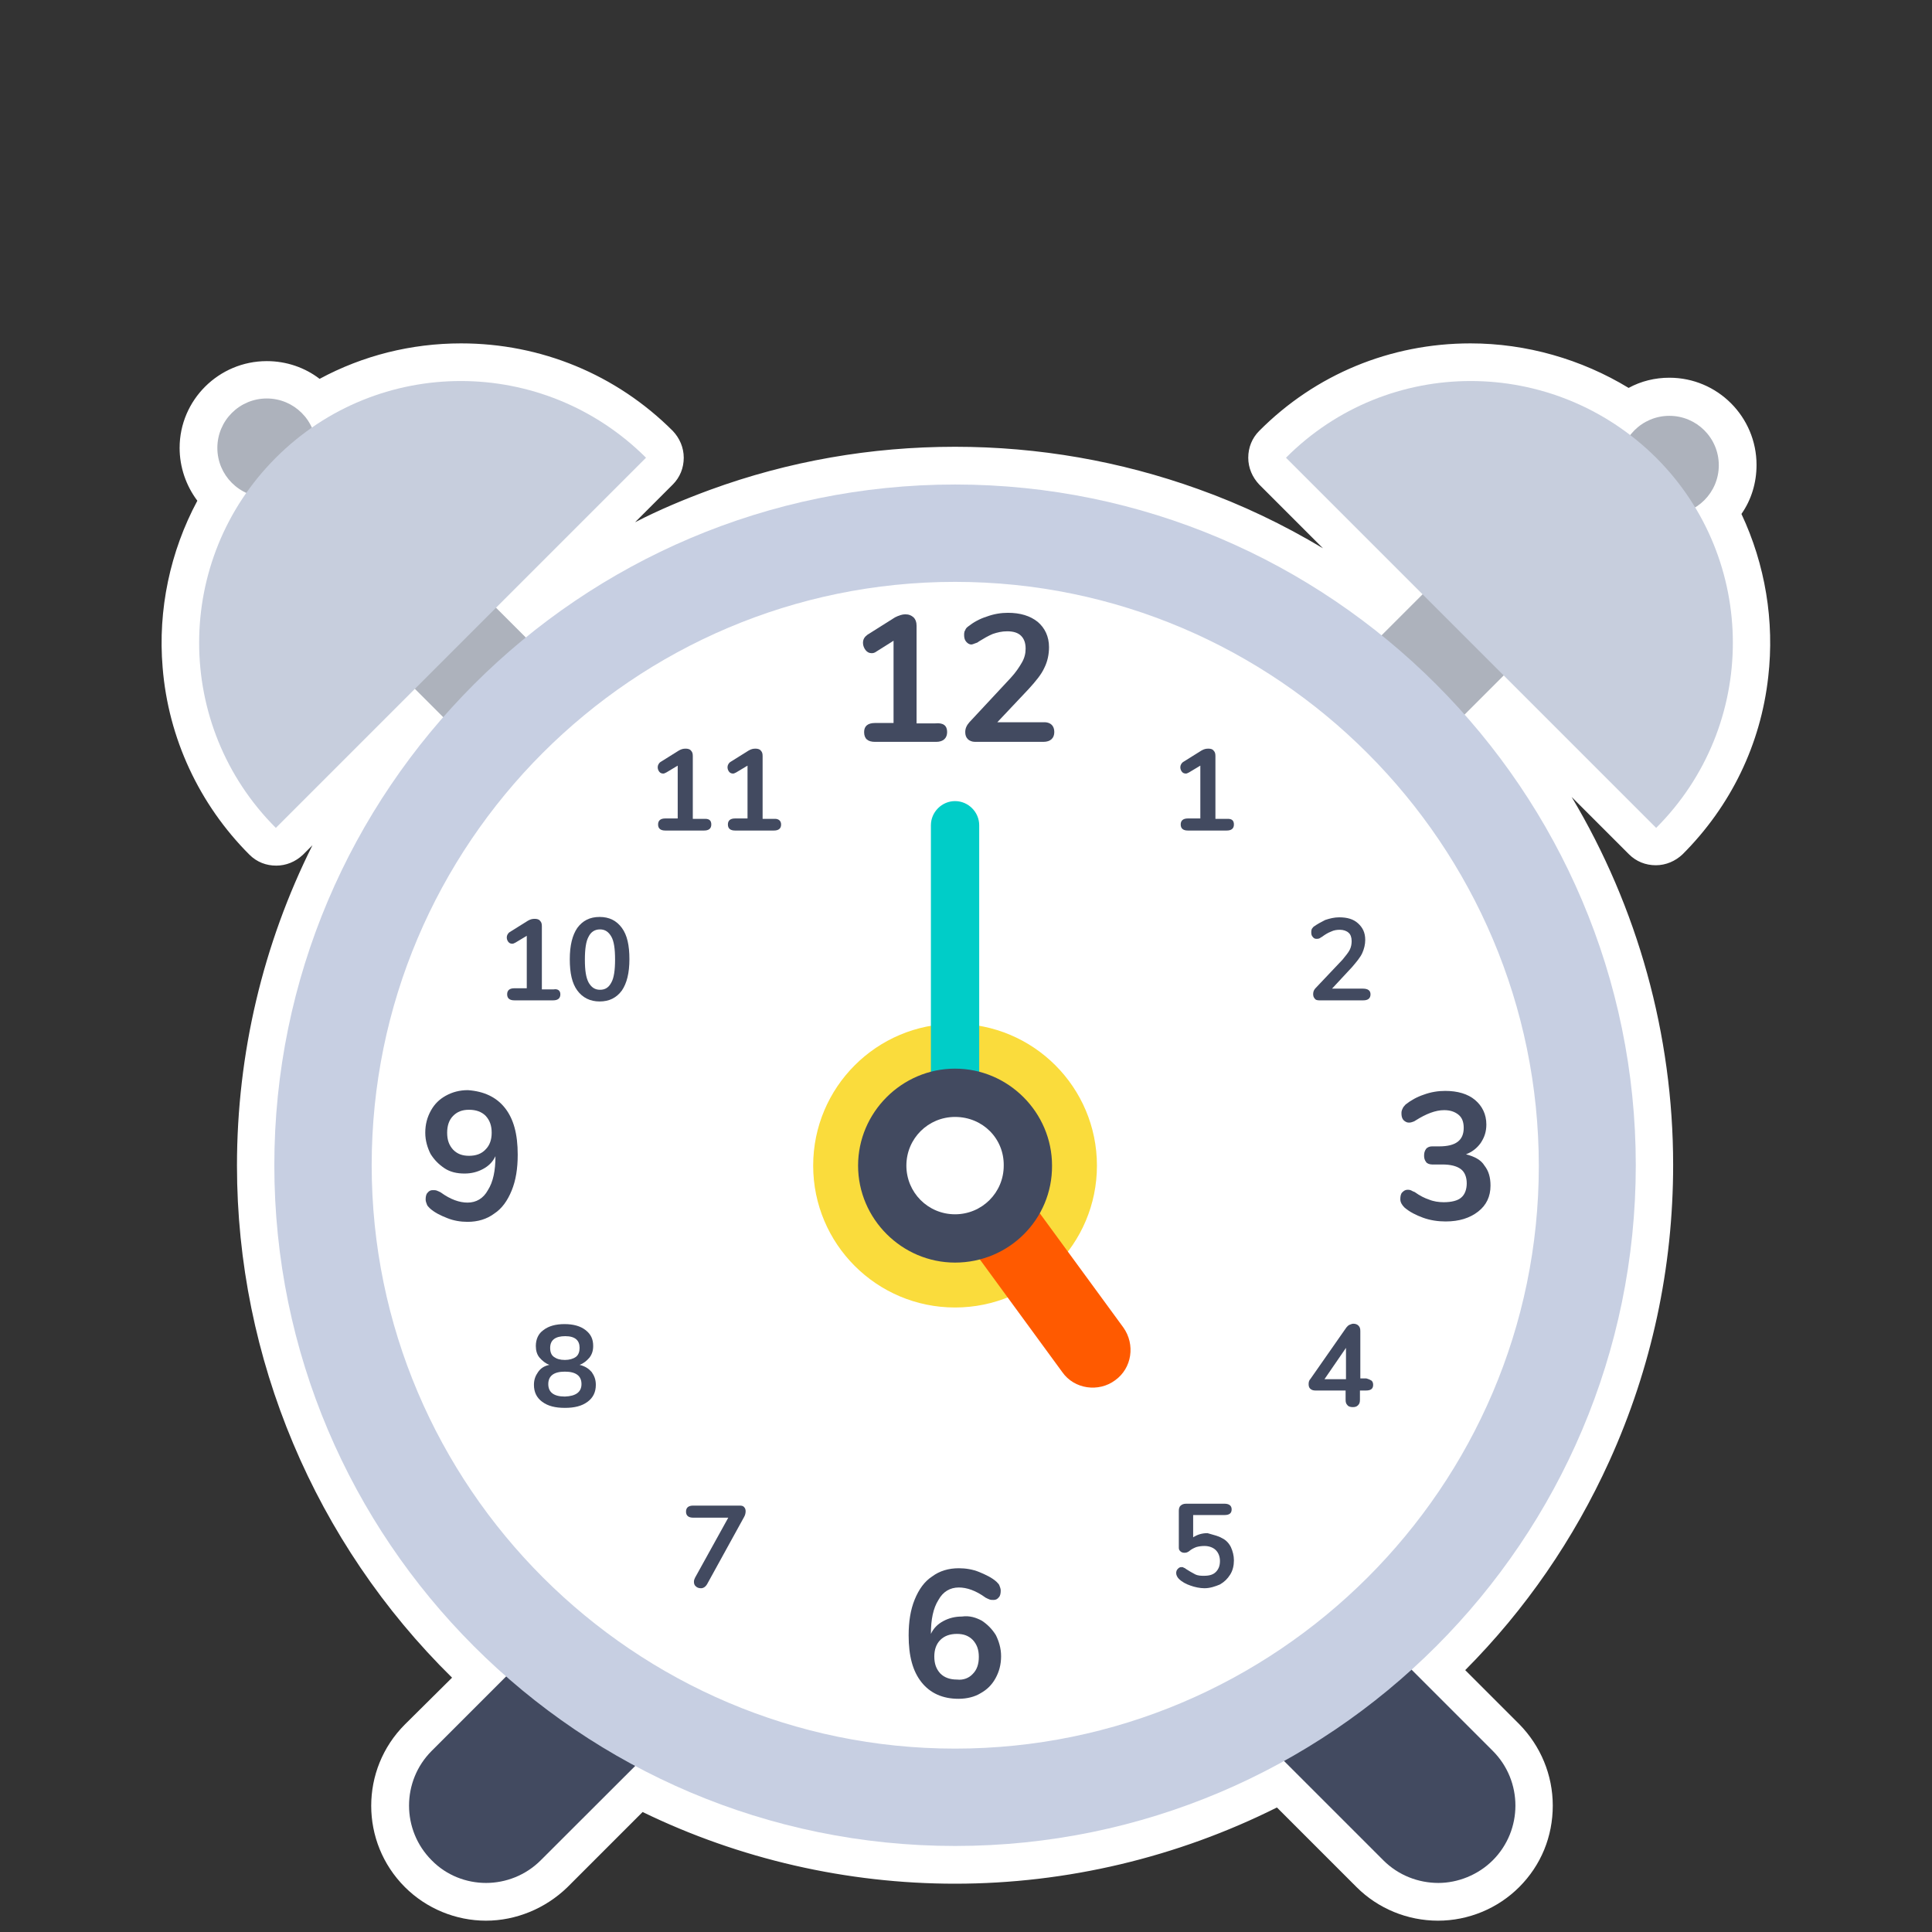 <?xml version="1.0" encoding="utf-8"?>
<!-- Generator: Adobe Illustrator 22.0.1, SVG Export Plug-In . SVG Version: 6.00 Build 0)  -->
<svg version="1.1" id="Layer_1" xmlns="http://www.w3.org/2000/svg" xmlns:xlink="http://www.w3.org/1999/xlink" x="0px" y="0px"
	 viewBox="0 0 512 512" style="enable-background:new 0 0 512 512;" xml:space="preserve">
<rect x="0" y="0" width="512" height="512" fill="#333333" stroke="none"/>
<style type="text/css">
	.st0{fill:#FFFFFF;}
	.st1{fill:#ADB2BC;}
	.st2{fill:#424A60;}
	.st3{fill:#FADC3C;}
	.st4{fill:#C7CFE2;}
	.st5{fill:#FF5A00;}
	.st6{fill:#00CDC8;}
	.st7{fill:#C7CEDD;}
</style>
<g>
	<path class="st0" d="M381.2,504c-6.8,0-13.4-2.7-18.1-7.5l-23.7-23.7c-26.5,14-56.2,21.3-86.3,21.3c-29.1,0-58-6.9-83.8-20.1
		l-22.4,22.4c-4.9,4.8-11.5,7.5-18.1,7.5c-6.7,0-13.2-2.7-18-7.5c-9.9-9.9-9.9-26.1,0-36.1l16.1-16.1
		C89.2,409.1,67.7,360,67.7,308.6c0-43.3,15.2-85.2,42.9-118.4l-0.7-0.7l-33.3,33.3c-1,1-2.3,1.5-3.5,1.5s-2.6-0.5-3.5-1.5
		c-24.4-24.2-28.7-61.7-11.1-90.8c-3.7-3.4-5.8-8.2-5.8-13.3c0-10,8.1-18.1,18.1-18.1c5.1,0,10,2.2,13.3,5.9
		C95.5,99.6,108.6,96,122.2,96c19.8,0,38.5,7.7,52.6,21.8c0.9,0.9,1.5,2.2,1.5,3.5s-0.5,2.6-1.5,3.5l-36.3,36.3l1.2,1.2
		c32.4-25.1,72.5-38.9,113.5-38.9c40.6,0,80.5,13.6,112.7,38.3l4.1-4.1l-32.7-32.7c-0.9-0.9-1.5-2.2-1.5-3.5s0.5-2.6,1.5-3.5
		c14-14,32.7-21.8,52.5-21.8c14.9,0,29.6,4.5,41.9,12.9c3.1-2.3,6.8-3.6,10.8-3.6c10,0,18.1,8.1,18.1,18.1c0,4.7-1.8,9-4.9,12.3
		c15.2,28.7,10,64-13.2,87.3c-0.9,0.9-2.2,1.5-3.5,1.5s-2.6-0.5-3.5-1.5l-36.8-36.8l-3.5,3.5c28.1,33.4,43.5,75.5,43.5,119.2
		c0,50.4-20.8,98.9-57.3,133.9l17.8,17.8c9.9,9.9,9.9,26.1,0,36.1C394.4,501.3,387.8,504,381.2,504z"/>
	<path class="st0" d="M389.7,101c14.9,0,29.9,4.8,42.3,14.4c2.4-3.1,6.1-5.1,10.3-5.1c7.2,0,13.1,5.8,13.1,13.1
		c0,4.7-2.5,8.9-6.3,11.1c16.1,26.7,12.7,61.9-10.3,84.9l-40.3-40.3l-10.3,10.3c28.2,31.8,45.3,73.7,45.3,119.4
		c0,53-23,100.7-59.5,133.7l21.5,21.5c8,8,8,21,0,29c-3.9,3.9-9.3,6-14.4,6c-5.3,0-10.6-2-14.6-6l-26.3-26.3
		c-25.9,14.3-55.6,22.5-87.2,22.5c-30.6,0-59.5-7.7-84.8-21.2l-25,25c-4.1,3.9-9.4,6-14.6,6c-5.2,0-10.5-2-14.4-6c-8-8-8-21,0-29
		l19.8-19.8c-37.6-33.1-61.4-81.6-61.4-135.5c0-45.4,16.9-87,44.7-118.7l-7.5-7.5L73,219.3c-24.2-24.2-26.7-61.7-7.8-88.8
		c-4.5-2-7.7-6.6-7.7-11.9c0-7.2,5.8-13.1,13.1-13.1c5.3,0,9.9,3.2,11.9,7.7c12-8.1,25.8-12.2,39.7-12.2c17.7,0,35.5,6.8,49.1,20.3
		l-39.8,39.8l7.9,7.9c31.1-25.4,70.7-40.6,113.8-40.6c42.8,0,82.1,15,113.1,40l10.8-10.8l-36.3-36.3C354.3,107.8,372,101,389.7,101
		 M389.7,91c-21.2,0-41.1,8.2-56,23.2c-1.9,1.9-2.9,4.4-2.9,7.1s1.1,5.2,2.9,7.1l16.9,16.9c-10.5-6.3-21.6-11.6-33.1-15.7
		c-20.6-7.4-42.3-11.2-64.4-11.2c-22.3,0-44.1,3.8-64.9,11.4c-6.8,2.5-13.5,5.3-19.9,8.6l10-10c1.9-1.9,2.9-4.4,2.9-7.1
		s-1.1-5.2-2.9-7.1c-15-15-35-23.2-56.1-23.2c-13.2,0-26,3.2-37.5,9.4c-3.9-3-8.8-4.7-14-4.7c-12.7,0-23.1,10.3-23.1,23
		c0,5.1,1.7,10,4.7,14c-7.2,13.4-10.5,28.9-9.2,44.2c1.5,18.7,9.7,36.3,23,49.6c2,2,4.5,2.9,7.1,2.9s5.1-1,7.1-2.9l2.5-2.5
		c-13.1,26.2-20,55.2-20,84.9c0,51.1,20.7,100,57,135.7L107.3,457c-11.9,11.9-11.9,31.2,0,43.1c5.7,5.7,13.5,8.9,21.5,8.9
		c7.9,0,15.7-3.2,21.5-8.8l0.1-0.1l19.9-19.9c25.7,12.5,54.2,19,82.8,19c29.6,0,58.9-7,85.3-20.2l21.1,21.1
		c5.7,5.7,13.5,8.9,21.6,8.9c8,0,15.8-3.2,21.5-8.9c5.8-5.8,8.9-13.4,8.9-21.6c0-8.1-3.2-15.8-8.9-21.6l-14.3-14.3
		c16-16.1,28.8-34.7,38.2-55.4c11.2-24.7,16.9-51.2,16.9-78.5c0-34.5-9.4-68.2-26.9-97.5l15.2,15.2c1.9,1.9,4.4,2.9,7.1,2.9
		s5.2-1.1,7.1-2.9c12.8-12.8,20.7-29.1,22.7-47c1.7-14.8-0.8-29.8-7.1-43.2c2.6-3.7,4-8.2,4-13c0-12.7-10.3-23.1-23.1-23.1
		c-3.8,0-7.5,0.9-10.8,2.7C419.1,95.2,404.5,91,389.7,91v10V91L389.7,91L389.7,91z"/>
</g>
<g>
	<path class="st1" d="M344.4,211.6c-6-6-6-15.5,0-21.5l45.4-45.4c6-6,15.5-6,21.5,0s6,15.5,0,21.5l-45.4,45.4c-3,3-6.8,4.5-10.7,4.5
		C351.4,216.1,347.4,214.6,344.4,211.6z"/>
	<path class="st1" d="M149.7,216.1c-3.9,0-7.8-1.5-10.7-4.5l-45.4-45.4c-6-6-6-15.5,0-21.5s15.5-6,21.5,0l45.4,45.4
		c6,6,6,15.5,0,21.5C157.5,214.6,153.5,216.1,149.7,216.1z"/>
	<path class="st2" d="M128.8,499c-5.2,0-10.5-2-14.4-6c-8-8-8-21,0-29l80.4-80.4c8-8,21-8,29,0s8,21,0,29L143.3,493
		C139.3,497,134,499,128.8,499z"/>
	<path class="st2" d="M366.6,493l-80.4-80.4c-8-8-8-21,0-29s21-8,29,0l80.4,80.4c8,8,8,21,0,29c-3.9,3.9-9.3,6-14.4,6
		C375.9,499,370.6,497,366.6,493z"/>
	<circle class="st0" cx="253.1" cy="308.9" r="167.5"/>
	<circle class="st3" cx="253.1" cy="308.9" r="37.6"/>
	<g>
		<g>
			<path class="st2" d="M251,194c0,1.6-1,2.6-2.9,2.6h-16.2c-1.9,0-2.9-0.8-2.9-2.6c0-1.6,1-2.4,2.9-2.4h4.9v-21.8l-4.6,2.9
				c-0.4,0.3-0.8,0.4-1.2,0.4c-0.7,0-1.2-0.3-1.6-0.8c-0.4-0.5-0.7-1.2-0.7-1.9c0-1,0.4-1.6,1.2-2.2l7.3-4.6c1-0.5,1.9-0.8,2.7-0.8
				c1,0,1.6,0.3,2.2,0.8c0.5,0.5,0.8,1.2,0.8,2.2v25.9h5C250,191.5,251,192.3,251,194z"/>
			<path class="st2" d="M279.4,194c0,1.6-1,2.6-2.9,2.6h-18.1c-0.8,0-1.5-0.3-1.9-0.7c-0.5-0.5-0.7-1.1-0.7-1.9c0-1,0.4-1.8,1.1-2.6
				l10.9-11.7c1.4-1.5,2.3-2.9,3-4.1s1-2.4,1-3.7c0-1.5-0.4-2.6-1.2-3.4c-0.8-0.8-2-1.2-3.7-1.2c-1.4,0-2.6,0.3-3.8,0.7
				c-1.2,0.5-2.4,1.2-3.7,2c-0.3,0.3-0.7,0.4-1,0.5c-0.3,0.1-0.7,0.3-1,0.3c-0.5,0-1-0.3-1.4-0.8s-0.5-1.1-0.5-1.8
				c0-0.5,0.1-1,0.3-1.2c0.1-0.4,0.4-0.7,0.8-1c1.4-1.1,3-2,4.9-2.6c1.9-0.7,3.8-1,5.6-1c3.3,0,5.9,0.8,7.9,2.4c1.9,1.6,3,3.9,3,6.7
				c0,1.9-0.4,3.8-1.2,5.4c-0.8,1.8-2.2,3.5-4.2,5.7l-8.3,8.8H277C278.4,191.5,279.4,192.3,279.4,194z"/>
		</g>
		<g>
			<path class="st2" d="M260.2,429.5c1.5,1,2.7,2.2,3.7,3.8c0.8,1.6,1.4,3.5,1.4,5.6c0,2.2-0.5,4.1-1.5,5.9s-2.3,3-3.9,3.9
				c-1.6,1-3.7,1.5-5.9,1.5c-4.2,0-7.5-1.5-9.8-4.4s-3.4-6.9-3.4-12.4c0-3.7,0.5-6.8,1.6-9.5s2.6-4.8,4.6-6.1c2-1.5,4.4-2.2,7.1-2.2
				c1.8,0,3.7,0.3,5.4,1s3.4,1.5,4.6,2.6c0.4,0.4,0.7,0.7,0.8,1.1c0.1,0.3,0.3,0.7,0.3,1.2c0,0.7-0.1,1.4-0.5,1.8
				c-0.4,0.5-0.8,0.7-1.4,0.7c-0.3,0-0.7,0-1-0.1s-0.7-0.3-1.1-0.5c-2.6-1.9-5-2.7-7.1-2.7c-2.3,0-4.2,1.1-5.4,3.3
				c-1.4,2.2-2,5.2-2,9c0.7-1.5,1.8-2.6,3.3-3.4s3.1-1.2,4.9-1.2C257,428.1,258.7,428.7,260.2,429.5z M257.8,443.6
				c1.1-1.1,1.6-2.6,1.6-4.5s-0.5-3.3-1.6-4.5c-1.1-1.1-2.4-1.6-4.2-1.6s-3.3,0.5-4.4,1.6c-1.1,1.1-1.6,2.6-1.6,4.4
				c0,1.9,0.5,3.3,1.6,4.5c1.1,1.1,2.6,1.6,4.4,1.6C255.3,445.3,256.8,444.7,257.8,443.6z"/>
		</g>
		<g>
			<path class="st2" d="M133.8,293.6c2.3,2.9,3.4,6.9,3.4,12.4c0,3.7-0.5,6.8-1.6,9.5s-2.6,4.8-4.6,6.1c-2,1.5-4.4,2.2-7.1,2.2
				c-1.8,0-3.7-0.3-5.4-1c-1.8-0.7-3.4-1.5-4.6-2.6c-0.4-0.4-0.7-0.7-0.8-1.1c-0.1-0.3-0.3-0.7-0.3-1.2c0-0.7,0.1-1.4,0.5-1.8
				c0.4-0.5,0.8-0.7,1.4-0.7c0.3,0,0.7,0,1,0.1s0.7,0.3,1.1,0.5c2.6,1.9,5,2.7,7.1,2.7c2.3,0,4.2-1.1,5.4-3.3c1.4-2.2,2-5.2,2-9
				c-0.7,1.5-1.8,2.6-3.3,3.4s-3.1,1.2-4.9,1.2c-2,0-3.8-0.4-5.3-1.4s-2.7-2.2-3.7-3.8c-0.8-1.6-1.4-3.5-1.4-5.6
				c0-2.2,0.5-4.1,1.5-5.9c1-1.8,2.3-3,3.9-3.9c1.8-1,3.7-1.5,5.9-1.5C128.2,289.2,131.5,290.7,133.8,293.6z M128.7,304.6
				c1.1-1.1,1.6-2.6,1.6-4.4c0-1.9-0.5-3.3-1.6-4.5c-1.1-1.1-2.6-1.6-4.4-1.6s-3.1,0.5-4.2,1.6s-1.6,2.6-1.6,4.5s0.5,3.3,1.6,4.5
				c1.1,1.1,2.4,1.6,4.2,1.6C126.1,306.3,127.6,305.8,128.7,304.6z"/>
		</g>
		<g>
			<path class="st2" d="M156.8,363.6c0.7,1,1.1,2,1.1,3.4c0,1.9-0.7,3.4-2.2,4.5s-3.4,1.6-6,1.6s-4.5-0.5-6-1.6s-2.2-2.6-2.2-4.5
				c0-1.4,0.4-2.4,1.1-3.4s1.6-1.6,3-1.9c-1.1-0.4-1.9-1.1-2.6-1.9s-1-1.9-1-3.1c0-1.8,0.7-3.3,2-4.2c1.4-1.1,3.3-1.6,5.6-1.6
				s4.2,0.5,5.6,1.6c1.4,1.1,2,2.4,2,4.2c0,1.2-0.3,2.2-1,3.1c-0.7,0.8-1.5,1.5-2.6,1.9C155.2,362.1,156.1,362.8,156.8,363.6z
				 M154.1,366.8c0-2.2-1.5-3.3-4.4-3.3s-4.4,1.1-4.4,3.3c0,2.2,1.5,3.3,4.4,3.3C152.6,370,154.1,368.9,154.1,366.8z M145.8,357.2
				c0,1.1,0.3,1.9,1,2.4s1.6,0.8,2.9,0.8c1.2,0,2.2-0.3,2.9-0.8s1-1.4,1-2.4c0-2-1.2-3.1-3.8-3.1
				C147.2,354.1,145.8,355.1,145.8,357.2z"/>
		</g>
		<g>
			<path class="st2" d="M148.5,263.5c0,1.1-0.7,1.6-1.9,1.6h-10.3c-1.2,0-1.9-0.5-1.9-1.6s0.7-1.6,1.9-1.6h3.3V248l-3,1.8
				c-0.3,0.1-0.5,0.3-0.8,0.3c-0.4,0-0.8-0.1-1.1-0.5s-0.4-0.8-0.4-1.2c0-0.5,0.3-1.1,0.8-1.4l4.8-3c0.7-0.4,1.2-0.5,1.8-0.5
				c0.5,0,1.1,0.1,1.4,0.5c0.4,0.4,0.5,0.8,0.5,1.5v16.7h3.1C147.8,262,148.5,262.5,148.5,263.5z"/>
			<path class="st2" d="M153,262.5c-1.4-1.9-2-4.6-2-8.3s0.7-6.4,2-8.3c1.4-1.9,3.3-2.9,5.9-2.9c2.6,0,4.5,1,5.9,2.9s2,4.6,2,8.3
				s-0.7,6.4-2,8.3c-1.4,1.9-3.3,2.9-5.9,2.9C156.4,265.4,154.4,264.4,153,262.5z M162,260.4c0.7-1.2,1-3.3,1-6.1
				c0-2.9-0.3-4.9-1-6.1s-1.6-1.9-3-1.9s-2.4,0.7-3,1.9c-0.7,1.2-1,3.3-1,6.1c0,2.9,0.3,4.8,1,6.1c0.7,1.2,1.6,1.9,3,1.9
				S161.3,261.7,162,260.4z"/>
		</g>
		<g>
			<path class="st2" d="M188.5,218.5c0,1.1-0.7,1.6-1.9,1.6h-10.3c-1.2,0-1.9-0.5-1.9-1.6s0.7-1.6,1.9-1.6h3.3v-14l-3,1.8
				c-0.3,0.1-0.5,0.3-0.8,0.3c-0.4,0-0.8-0.1-1.1-0.5s-0.4-0.8-0.4-1.2c0-0.5,0.3-1.1,0.8-1.4l4.8-3c0.7-0.4,1.2-0.5,1.8-0.5
				c0.5,0,1.1,0.1,1.4,0.5c0.4,0.4,0.5,0.8,0.5,1.5V217h3.3C188,217,188.5,217.5,188.5,218.5z"/>
			<path class="st2" d="M207,218.5c0,1.1-0.7,1.6-1.9,1.6h-10.3c-1.2,0-1.9-0.5-1.9-1.6s0.7-1.6,1.9-1.6h3.3v-14l-3,1.8
				c-0.3,0.1-0.5,0.3-0.8,0.3c-0.4,0-0.8-0.1-1.1-0.5s-0.4-0.8-0.4-1.2c0-0.5,0.3-1.1,0.8-1.4l4.8-3c0.7-0.4,1.2-0.5,1.8-0.5
				c0.5,0,1.1,0.1,1.4,0.5c0.4,0.4,0.5,0.8,0.5,1.5V217h3.3C206.3,217,207,217.5,207,218.5z"/>
		</g>
		<g>
			<path class="st2" d="M363.2,263.5c0,1.1-0.7,1.6-1.9,1.6h-11.7c-0.5,0-1-0.1-1.2-0.5c-0.3-0.3-0.4-0.7-0.4-1.2
				c0-0.7,0.3-1.2,0.7-1.6l7.1-7.5c0.8-1,1.5-1.8,1.9-2.6s0.5-1.6,0.5-2.3c0-1-0.3-1.8-0.8-2.2c-0.5-0.5-1.4-0.8-2.3-0.8
				c-0.8,0-1.6,0.1-2.4,0.5c-0.8,0.3-1.6,0.8-2.4,1.4c-0.3,0.1-0.4,0.3-0.7,0.4c-0.3,0.1-0.4,0.1-0.7,0.1c-0.4,0-0.7-0.1-1-0.5
				c-0.3-0.3-0.4-0.7-0.4-1.2c0-0.3,0-0.5,0.1-0.8s0.3-0.4,0.5-0.7c1-0.7,1.9-1.2,3.1-1.8c1.2-0.4,2.4-0.7,3.7-0.7
				c2.2,0,3.8,0.5,5,1.6s1.9,2.4,1.9,4.4c0,1.2-0.3,2.4-0.8,3.5s-1.5,2.3-2.7,3.7L353,262h8.2C362.5,262,363.2,262.5,363.2,263.5z"
				/>
		</g>
		<g>
			<path class="st2" d="M363.5,365.9c0.3,0.3,0.4,0.7,0.4,1.1c0,1.1-0.7,1.5-1.9,1.5h-1.6v2.4c0,0.7-0.1,1.1-0.5,1.5
				s-0.8,0.5-1.4,0.5c-0.5,0-1.1-0.1-1.4-0.5c-0.4-0.4-0.5-0.8-0.5-1.5v-2.4h-8c-0.5,0-1-0.1-1.4-0.5c-0.3-0.3-0.4-0.7-0.4-1.2
				s0.1-1,0.5-1.4l9.5-13.6c0.3-0.3,0.4-0.5,0.8-0.7c0.3-0.1,0.7-0.3,1-0.3c0.5,0,1,0.1,1.4,0.5s0.5,0.8,0.5,1.5v12.5h1.6
				C362.8,365.5,363.2,365.7,363.5,365.9z M351,365.5h5.7v-8.3L351,365.5z"/>
		</g>
		<g>
			<path class="st2" d="M323.8,407.6c1.1,0.5,1.9,1.4,2.4,2.4c0.5,1.1,0.8,2.3,0.8,3.5c0,1.4-0.3,2.7-1,3.8
				c-0.7,1.1-1.5,1.9-2.7,2.6c-1.2,0.5-2.6,1-4.1,1c-1.2,0-2.6-0.3-3.7-0.7c-1.2-0.4-2.3-1-3.1-1.8c-0.4-0.4-0.7-1-0.7-1.5
				c0-0.4,0.1-0.8,0.4-1.1c0.3-0.3,0.5-0.5,1-0.5c0.3,0,0.4,0,0.5,0.1s0.4,0.1,0.7,0.4c0.8,0.5,1.6,1,2.4,1.4s1.6,0.4,2.4,0.4
				c1.4,0,2.4-0.3,3.1-1s1.1-1.6,1.1-2.9c0-1.2-0.4-2.2-1.1-2.9c-0.7-0.7-1.8-1.1-3-1.1c-0.8,0-1.5,0.1-2.2,0.3
				c-0.7,0.3-1.2,0.5-1.9,1.1c-0.4,0.3-0.8,0.4-1.2,0.4c-0.4,0-0.8-0.1-1.1-0.4c-0.3-0.3-0.4-0.5-0.4-1v-9.7c0-0.5,0.1-1.1,0.5-1.4
				c0.3-0.3,0.8-0.5,1.4-0.5h10.2c1.2,0,1.9,0.5,1.9,1.5c0,1.1-0.7,1.5-1.9,1.5h-8.3v5.9c1.1-0.7,2.3-1.1,3.8-1.1
				C321.6,406.8,322.8,407,323.8,407.6z"/>
		</g>
		<g>
			<path class="st2" d="M197.2,399.4c0.3,0.3,0.4,0.7,0.4,1.1s-0.1,1-0.4,1.5l-9.8,17.8c-0.4,0.7-1,1.1-1.6,1.1
				c-0.5,0-1-0.1-1.4-0.5c-0.4-0.3-0.5-0.8-0.5-1.2s0.1-0.7,0.3-1.1l8.8-15.9h-9.3c-1.2,0-1.9-0.5-1.9-1.6s0.7-1.6,1.9-1.6h12.4
				C196.5,399,197,399.1,197.2,399.4z"/>
		</g>
		<g>
			<path class="st2" d="M327,218.5c0,1.1-0.7,1.6-1.9,1.6h-10.3c-1.2,0-1.9-0.5-1.9-1.6s0.7-1.6,1.9-1.6h3.3v-14l-3,1.8
				c-0.3,0.1-0.5,0.3-0.8,0.3c-0.4,0-0.8-0.1-1.1-0.5c-0.3-0.4-0.4-0.8-0.4-1.2c0-0.5,0.3-1.1,0.8-1.4l4.8-3
				c0.7-0.4,1.2-0.5,1.8-0.5s1.1,0.1,1.4,0.5c0.4,0.4,0.5,0.8,0.5,1.5V217h3.3C326.5,217,327,217.5,327,218.5z"/>
		</g>
		<g>
			<path class="st2" d="M393.4,308.9c1.1,1.4,1.6,3.1,1.6,5.3c0,2.9-1.1,5.2-3.3,6.9s-5,2.6-8.6,2.6c-2,0-4.1-0.3-6-1
				s-3.5-1.5-4.9-2.7c-0.7-0.7-1.1-1.4-1.1-2.2c0-0.7,0.1-1.4,0.5-1.8s0.8-0.7,1.4-0.7c0.3,0,0.5,0,0.8,0.1s0.5,0.3,1.1,0.5
				c1.4,1,2.6,1.6,3.8,2c1.2,0.5,2.6,0.7,3.9,0.7c2,0,3.7-0.4,4.6-1.2c1-0.8,1.5-2.2,1.5-3.8c0-1.6-0.5-3-1.6-3.8s-2.7-1.2-4.9-1.2
				h-2.7c-0.7,0-1.4-0.3-1.6-0.7c-0.4-0.5-0.5-1.1-0.5-1.6c0-0.7,0.1-1.2,0.5-1.8c0.4-0.5,1-0.7,1.6-0.7h1.9c4.4,0,6.5-1.6,6.5-4.9
				c0-1.5-0.4-2.7-1.4-3.5c-1-0.8-2.2-1.2-3.8-1.2c-2.3,0-4.8,1-7.5,2.7c-0.4,0.3-0.8,0.4-1.1,0.5c-0.3,0.1-0.5,0.1-0.8,0.1
				c-0.5,0-1-0.3-1.4-0.7c-0.4-0.5-0.5-1.1-0.5-1.8c0-0.5,0.1-0.8,0.3-1.2c0.1-0.3,0.4-0.7,0.8-1.1c1.4-1.1,3-2,4.8-2.6
				c1.9-0.7,3.8-1,5.7-1c3.3,0,6,0.8,7.9,2.4c1.9,1.6,3,3.8,3,6.5c0,1.9-0.5,3.4-1.5,4.9c-1,1.4-2.3,2.4-3.9,3
				C390.8,306.5,392.5,307.4,393.4,308.9z"/>
		</g>
	</g>
	<path class="st4" d="M253.1,489.2c-99.5,0-180.4-81-180.4-180.4s81-180.4,180.4-180.4s180.4,81,180.4,180.4
		S352.6,489.2,253.1,489.2z M253.1,154.2c-85.3,0-154.6,69.4-154.6,154.6S168,463.4,253.1,463.4S407.8,394.1,407.8,309
		S338.5,154.2,253.1,154.2z"/>
	<path class="st5" d="M281.5,363.6l-35.7-48.8c-3.2-4.5-2.3-10.8,2.2-14s10.8-2.3,14,2.2l35.7,48.8c3.2,4.5,2.3,10.8-2.2,14
		C291.2,369,284.7,368.2,281.5,363.6z"/>
	<path class="st6" d="M253.1,296c-3.5,0-6.4-2.9-6.4-6.4v-70.9c0-3.5,2.9-6.4,6.4-6.4s6.4,2.9,6.4,6.4v70.9
		C259.7,293.1,256.8,296,253.1,296z"/>
	<circle class="st1" cx="70.7" cy="118.7" r="13.1"/>
	<circle class="st1" cx="442.4" cy="123.3" r="13.1"/>
	<path class="st7" d="M73.1,121.3c-27.1,27.1-27.1,71,0,98.1l98.1-98.1C144,94.2,100.2,94.2,73.1,121.3z"/>
	<path class="st7" d="M340.8,121.3l98.1,98.1c27.1-27.1,27.1-71,0-98.1C411.6,94.2,367.8,94.2,340.8,121.3z"/>
	<g>
		<circle class="st0" cx="253.1" cy="308.9" r="25.2"/>
		<path class="st2" d="M253.1,334.6c-14.1,0-25.7-11.6-25.7-25.7s11.6-25.7,25.7-25.7c14.1,0,25.7,11.6,25.7,25.7
			C278.9,323.1,267.4,334.6,253.1,334.6z M253.1,296c-7.1,0-12.9,5.7-12.9,12.9c0,7.1,5.7,12.9,12.9,12.9c7.1,0,12.9-5.7,12.9-12.9
			C266.1,301.7,260.4,296,253.1,296z"/>
	</g>
</g>
</svg>
